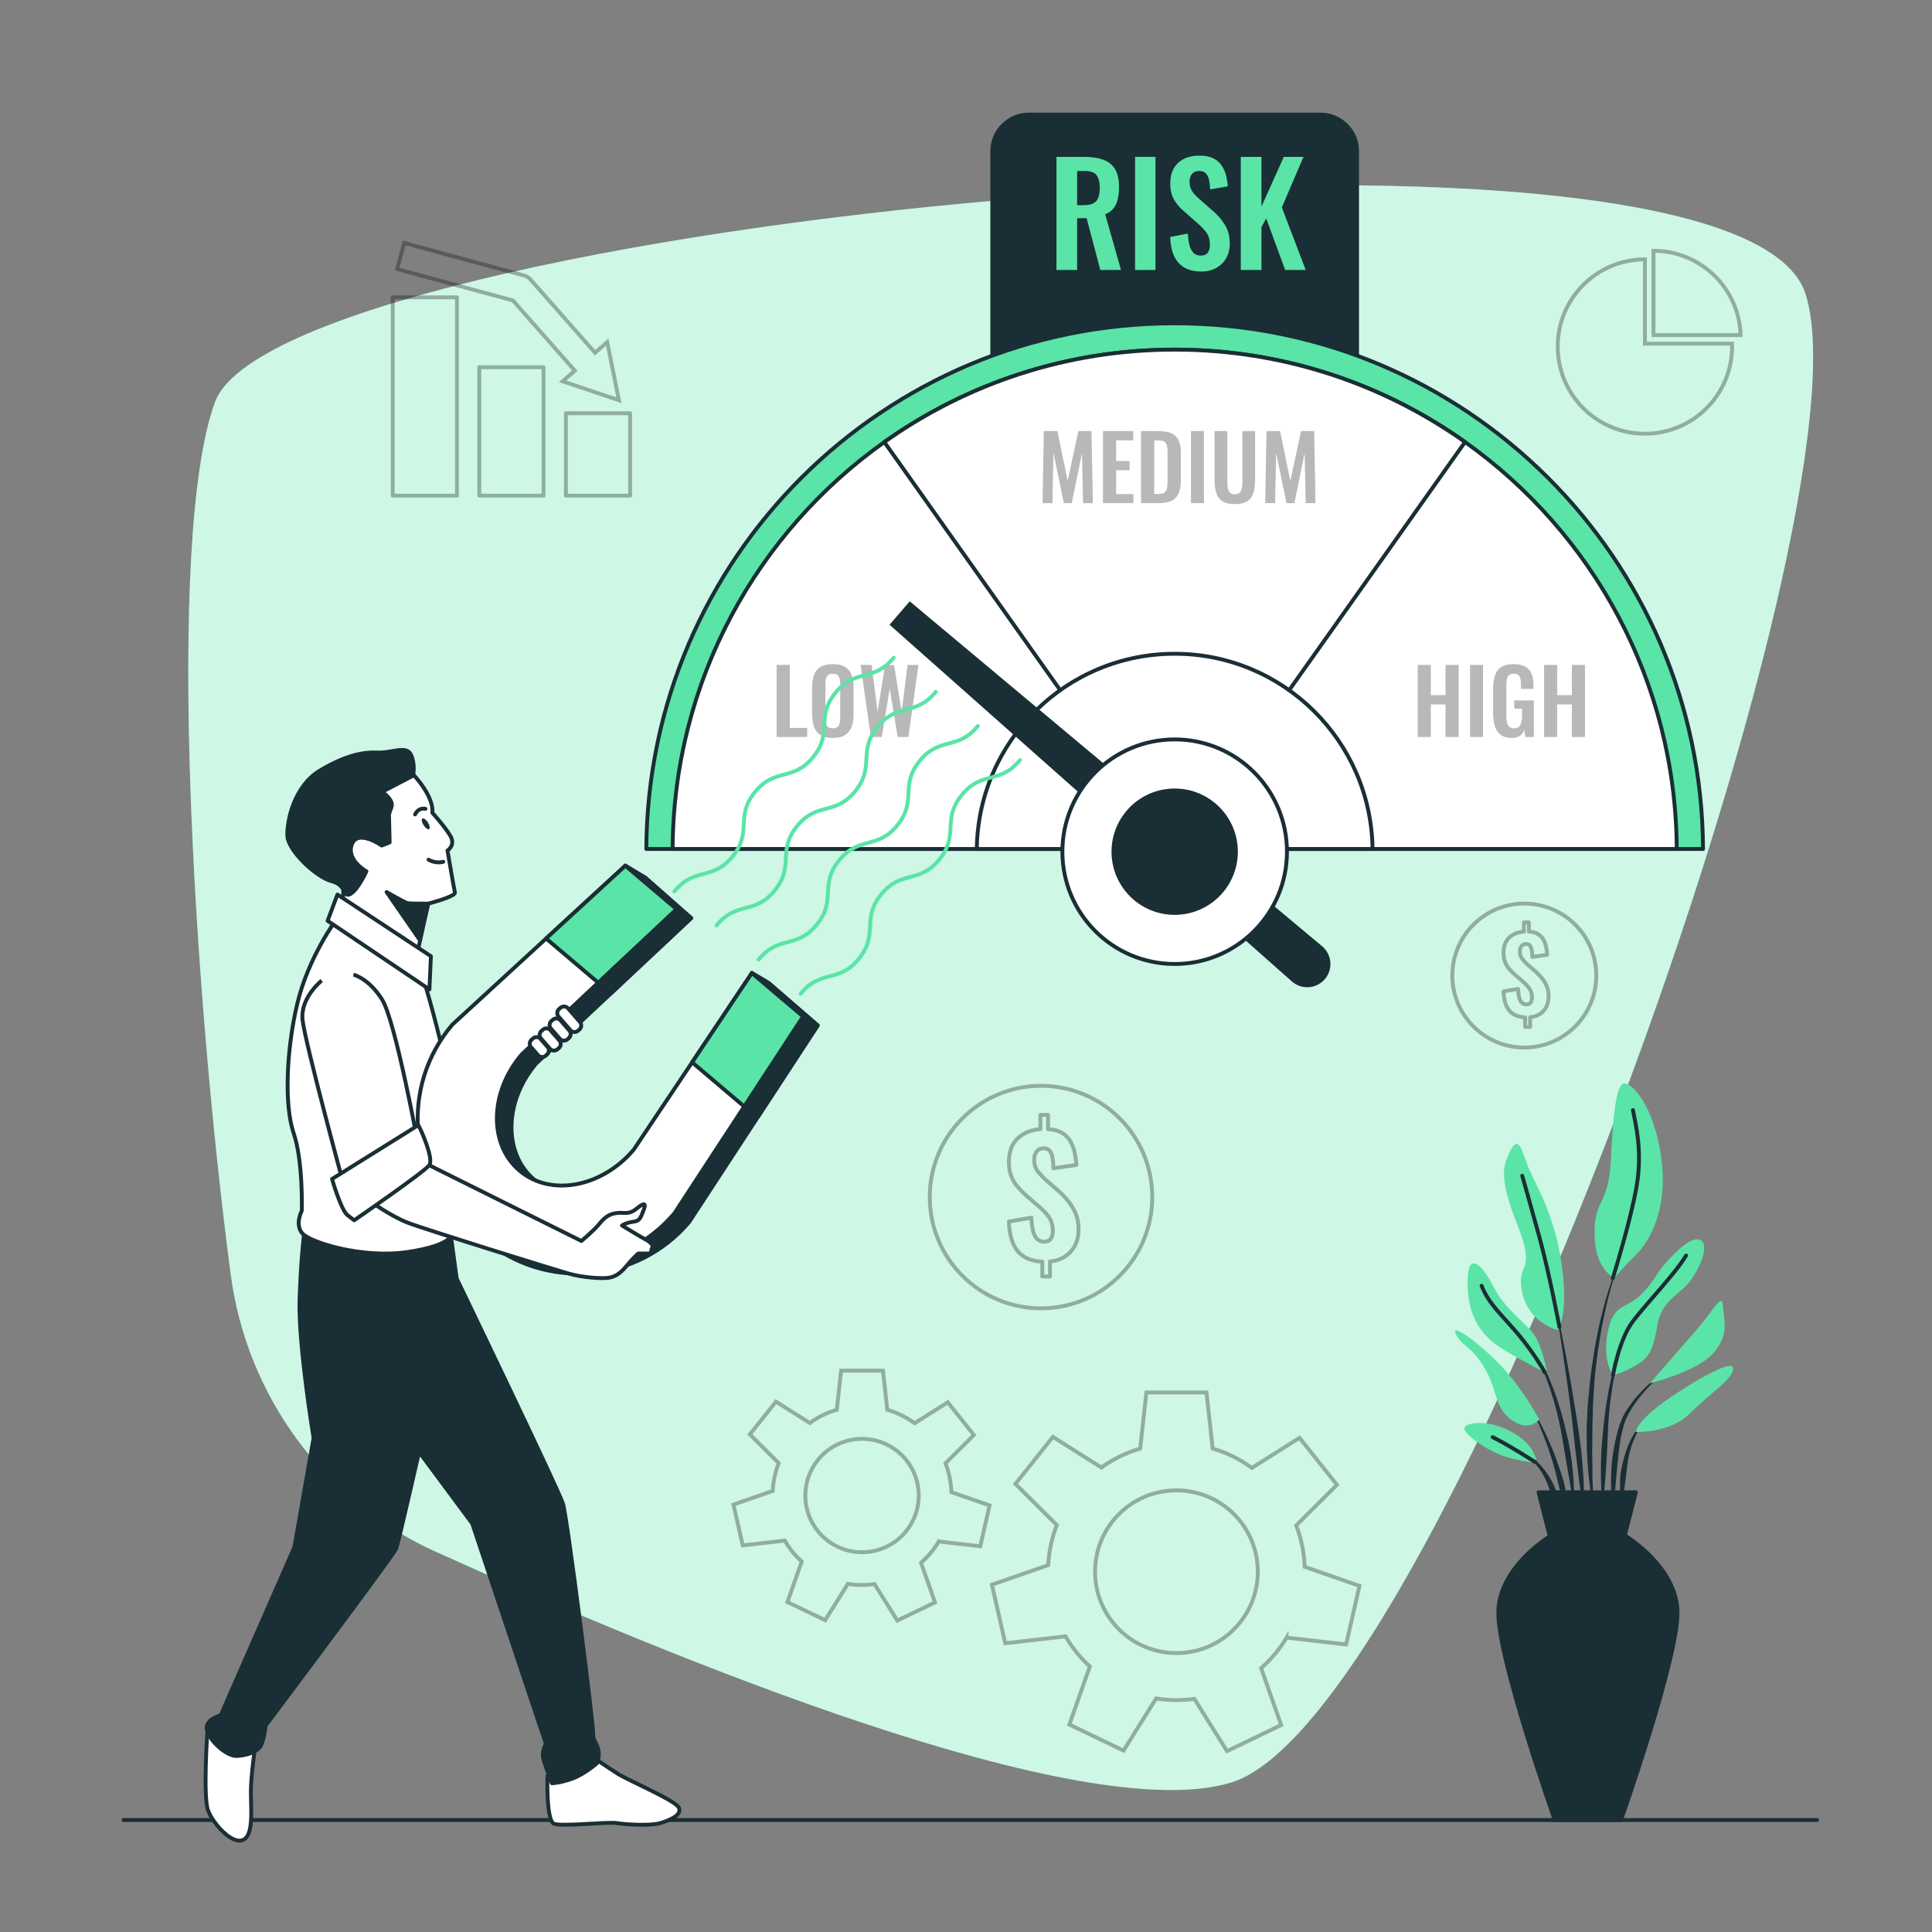 <?xml version="1.0" encoding="UTF-8" standalone="no"?>
<!-- Created with Inkscape (http://www.inkscape.org/) -->

<svg
   version="1.1"
   id="svg2"
   width="666.667"
   height="666.667"
   viewBox="0 0 666.667 666.667"
   sodipodi:docname="5847908.ai"
   xmlns:inkscape="http://www.inkscape.org/namespaces/inkscape"
   xmlns:sodipodi="http://sodipodi.sourceforge.net/DTD/sodipodi-0.dtd"
   xmlns="http://www.w3.org/2000/svg"
   xmlns:svg="http://www.w3.org/2000/svg">
  <rect x="0" y="0" width="666.667" height="666.667" fill="#808080" stroke="none"/>
  <defs
     id="defs6">
    <clipPath
       clipPathUnits="userSpaceOnUse"
       id="clipPath16">
      <path
         d="M 0,500 H 500 V 0 H 0 Z"
         id="path14" />
    </clipPath>
    <clipPath
       clipPathUnits="userSpaceOnUse"
       id="clipPath28">
      <path
         d="M 48.746,452.173 H 469.343 V 36.75 H 48.746 Z"
         id="path26" />
    </clipPath>
    <clipPath
       clipPathUnits="userSpaceOnUse"
       id="clipPath44">
      <path
         d="M 0,500 H 500 V 0 H 0 Z"
         id="path42" />
    </clipPath>
    <clipPath
       clipPathUnits="userSpaceOnUse"
       id="clipPath152">
      <path
         d="M 0,500 H 500 V 0 H 0 Z"
         id="path150" />
    </clipPath>
    <clipPath
       clipPathUnits="userSpaceOnUse"
       id="clipPath160">
      <path
         d="M 189.278,145.81 H 352.511 V 46.179 H 189.278 Z"
         id="path158" />
    </clipPath>
    <clipPath
       clipPathUnits="userSpaceOnUse"
       id="clipPath180">
      <path
         d="M 0,500 H 500 V 0 H 0 Z"
         id="path178" />
    </clipPath>
    <clipPath
       clipPathUnits="userSpaceOnUse"
       id="clipPath188">
      <path
         d="m 240.182,219.545 h 58.6 v -58.6 h -58.6 z"
         id="path186" />
    </clipPath>
    <clipPath
       clipPathUnits="userSpaceOnUse"
       id="clipPath208">
      <path
         d="m 375.457,266.722 h 38.265 v -38.265 h -38.265 z"
         id="path206" />
    </clipPath>
    <clipPath
       clipPathUnits="userSpaceOnUse"
       id="clipPath228">
      <path
         d="M 0,500 H 500 V 0 H 0 Z"
         id="path226" />
    </clipPath>
    <clipPath
       clipPathUnits="userSpaceOnUse"
       id="clipPath236">
      <path
         d="m 402.741,435.707 h 48.358 V 387.35 h -48.358 z"
         id="path234" />
    </clipPath>
    <clipPath
       clipPathUnits="userSpaceOnUse"
       id="clipPath256">
      <path
         d="M 0,500 H 500 V 0 H 0 Z"
         id="path254" />
    </clipPath>
    <clipPath
       clipPathUnits="userSpaceOnUse"
       id="clipPath264">
      <path
         d="m 101.162,437.836 h 62.454 v -66.52 h -62.454 z"
         id="path262" />
    </clipPath>
    <clipPath
       clipPathUnits="userSpaceOnUse"
       id="clipPath286">
      <path
         d="M 0,500 H 500 V 0 H 0 Z"
         id="path284" />
    </clipPath>
    <clipPath
       clipPathUnits="userSpaceOnUse"
       id="clipPath350">
      <path
         d="M 0,500 H 500 V 0 H 0 Z"
         id="path348" />
    </clipPath>
    <clipPath
       clipPathUnits="userSpaceOnUse"
       id="clipPath358">
      <path
         d="m 201.039,328.206 h 36.709 v -19.114 h -36.709 z"
         id="path356" />
    </clipPath>
    <clipPath
       clipPathUnits="userSpaceOnUse"
       id="clipPath382">
      <path
         d="m 367.006,328.206 h 43.296 v -19.114 h -43.296 z"
         id="path380" />
    </clipPath>
    <clipPath
       clipPathUnits="userSpaceOnUse"
       id="clipPath422">
      <path
         d="m 269.884,388.536 h 70.654 v -18.908 h -70.654 z"
         id="path420" />
    </clipPath>
    <clipPath
       clipPathUnits="userSpaceOnUse"
       id="clipPath456">
      <path
         d="M 0,500 H 500 V 0 H 0 Z"
         id="path454" />
    </clipPath>
    <clipPath
       clipPathUnits="userSpaceOnUse"
       id="clipPath484">
      <path
         d="M 0,500 H 500 V 0 H 0 Z"
         id="path482" />
    </clipPath>
  </defs>
  <sodipodi:namedview
     id="namedview4"
     pagecolor="#ffffff"
     bordercolor="#000000"
     borderopacity="0.25"
     inkscape:showpageshadow="2"
     inkscape:pageopacity="0.0"
     inkscape:pagecheckerboard="0"
     inkscape:deskcolor="#d1d1d1" />
  <g
     id="g8"
     inkscape:groupmode="layer"
     inkscape:label="5847908"
     transform="matrix(1.333,0,0,-1.333,0,666.667)">
    <g
       id="g10">
      <g
         id="g12"
         clip-path="url(#clipPath16)">
        <g
           id="g18"
           transform="translate(59.718,170.301)">
          <path
             d="m 0,0 c 4.159,-31.604 24.206,-58.786 52.91,-71.781 60.918,-27.579 167.919,-71.636 206.163,-59.79 54.701,16.941 166.864,329.237 148.555,385.388 C 389.318,309.969 12.764,272.001 -4.08,225.686 -16.941,190.322 -9.589,72.862 0,0"
             style="fill:#5ae4a7;fill-opacity:1;fill-rule:nonzero;stroke:none"
             id="path20" />
        </g>
        <g
           id="g22">
          <g
             id="g24" />
          <g
             id="g36">
            <g
               clip-path="url(#clipPath28)"
               opacity="0.7"
               id="g34">
              <g
                 transform="translate(59.718,170.301)"
                 id="g32">
                <path
                   d="m 0,0 c 4.159,-31.604 24.206,-58.786 52.91,-71.781 60.918,-27.579 167.919,-71.636 206.163,-59.79 54.701,16.941 166.864,329.237 148.555,385.388 C 389.318,309.969 12.764,272.001 -4.08,225.686 -16.941,190.322 -9.589,72.862 0,0"
                   style="fill:#ffffff;fill-opacity:1;fill-rule:nonzero;stroke:none"
                   id="path30" />
              </g>
            </g>
          </g>
        </g>
      </g>
    </g>
    <g
       id="g38">
      <g
         id="g40"
         clip-path="url(#clipPath44)">
        <g
           id="g46"
           transform="translate(419.336,173.752)">
          <path
             d="M 0,0 0.001,0.004 C 0.015,0.039 -0.001,0.079 -0.037,0.095 -0.072,0.11 -0.114,0.094 -0.13,0.058 c -2.145,-4.955 -3.653,-10.156 -4.913,-15.403 -1.215,-5.26 -2.096,-10.597 -2.711,-15.967 l -0.384,-4.036 c -0.059,-0.673 -0.133,-1.345 -0.181,-2.019 l -0.11,-2.025 c -0.058,-1.35 -0.141,-2.701 -0.179,-4.052 l 0.037,-4.057 0.045,-2.026 c 0.029,-0.676 0.078,-1.35 0.124,-2.025 0.102,-1.347 0.184,-2.696 0.307,-4.041 0.259,-2.688 0.663,-5.363 1.079,-8.026 0.005,-0.034 0.036,-0.06 0.071,-0.06 0.039,0 0.071,0.033 0.07,0.072 v 0.003 c -0.007,1.352 -0.063,2.697 -0.094,4.042 -0.039,1.344 -0.156,2.682 -0.137,4.027 0.006,1.345 -0.029,2.685 -0.044,4.026 l -0.037,2.01 0.036,2.011 0.017,4.018 0.11,4.017 0.042,2.011 c 0.025,0.669 0.075,1.338 0.112,2.005 l 0.247,4.015 c 0.47,5.342 1.204,10.665 2.273,15.926 C -3.282,-10.24 -1.961,-5.005 0,0"
             style="fill:#1a2e35;fill-opacity:1;fill-rule:nonzero;stroke:none"
             id="path48" />
        </g>
        <g
           id="g50"
           transform="translate(419.911,152.736)">
          <path
             d="m 0,0 c 0.011,0.035 -0.008,0.076 -0.044,0.088 -0.037,0.014 -0.077,-0.006 -0.091,-0.044 -1.156,-3.339 -2.079,-6.755 -2.86,-10.206 -0.746,-3.458 -1.332,-6.961 -1.69,-10.49 -0.356,-3.518 -0.75,-7.038 -0.797,-10.575 -0.055,-3.535 0.002,-7.073 0.375,-10.604 0.003,-0.033 0.03,-0.061 0.064,-0.064 0.039,-0.004 0.074,0.025 0.078,0.064 0.408,3.52 0.657,7.033 0.902,10.544 0.249,3.509 0.282,7.028 0.511,10.539 0.212,3.5 0.652,6.986 1.253,10.449 C -1.708,-6.835 -0.972,-3.385 0,0"
             style="fill:#1a2e35;fill-opacity:1;fill-rule:nonzero;stroke:none"
             id="path52" />
        </g>
        <g
           id="g54"
           transform="translate(431.562,145.344)">
          <path
             d="m 0,0 c -0.021,0.032 -0.065,0.042 -0.099,0.021 -2.916,-1.846 -5.516,-4.171 -7.79,-6.792 -1.117,-1.329 -2.155,-2.721 -3.046,-4.235 l -0.626,-1.182 -0.49,-1.226 c -0.176,-0.407 -0.3,-0.826 -0.427,-1.245 -0.126,-0.418 -0.266,-0.835 -0.379,-1.257 -0.875,-3.377 -1.456,-6.817 -1.613,-10.276 -0.14,-3.457 -0.075,-6.919 0.387,-10.351 0.005,-0.032 0.032,-0.06 0.066,-0.061 0.039,-0.003 0.074,0.026 0.077,0.065 l 0.887,10.246 c 0.354,3.388 0.571,6.795 1.298,10.104 0.092,0.412 0.211,0.814 0.316,1.223 0.105,0.407 0.208,0.818 0.359,1.206 l 0.416,1.185 0.535,1.118 c 0.789,1.48 1.754,2.896 2.791,4.238 2.081,2.686 4.528,5.133 7.316,7.12 l 0.002,0.003 C 0.012,-0.074 0.02,-0.032 0,0"
             style="fill:#1a2e35;fill-opacity:1;fill-rule:nonzero;stroke:none"
             id="path56" />
        </g>
        <g
           id="g58"
           transform="translate(425.924,132.18)">
          <path
             d="m 0,0 c -1.588,-1.025 -2.65,-2.638 -3.543,-4.259 -0.851,-1.657 -1.521,-3.415 -1.985,-5.217 -0.139,-0.447 -0.249,-0.899 -0.346,-1.353 l -0.321,-1.362 c -0.164,-0.915 -0.292,-1.84 -0.345,-2.767 -0.012,-0.931 -0.038,-1.858 0.024,-2.785 0.078,-0.927 0.183,-1.851 0.366,-2.767 0.005,-0.026 0.028,-0.052 0.056,-0.057 0.039,-0.008 0.077,0.018 0.085,0.057 0.225,0.914 0.371,1.82 0.491,2.724 0.144,0.901 0.285,1.798 0.392,2.695 0.132,0.893 0.25,1.784 0.319,2.685 0.125,0.887 0.191,1.796 0.385,2.673 0.313,1.776 0.826,3.51 1.52,5.169 0.691,1.644 1.59,3.283 2.974,4.442 l 0.011,0.009 c 0.026,0.022 0.033,0.061 0.014,0.092 C 0.076,0.012 0.032,0.021 0,0"
             style="fill:#1a2e35;fill-opacity:1;fill-rule:nonzero;stroke:none"
             id="path60" />
        </g>
        <g
           id="g62"
           transform="translate(409.584,121.916)">
          <path
             d="m 0,0 c -0.383,4.549 -1.134,9.052 -1.843,13.553 -0.711,4.502 -1.495,8.989 -2.318,13.468 -0.853,4.475 -1.744,8.941 -2.709,13.391 -0.009,0.036 -0.045,0.062 -0.082,0.055 -0.039,-0.007 -0.065,-0.044 -0.058,-0.083 0.779,-4.484 1.484,-8.981 2.149,-13.481 0.682,-4.497 1.325,-9 1.894,-13.51 0.556,-4.513 0.988,-9.037 1.555,-13.541 l 1.664,-13.541 c 0.004,-0.034 0.031,-0.061 0.067,-0.063 0.039,-0.002 0.073,0.028 0.075,0.068 0.051,1.141 0.052,2.282 0.081,3.425 0.01,1.144 -0.046,2.282 -0.067,3.425 C 0.366,-4.549 0.171,-2.275 0,0"
             style="fill:#1a2e35;fill-opacity:1;fill-rule:nonzero;stroke:none"
             id="path64" />
        </g>
        <g
           id="g66"
           transform="translate(406.856,121.981)">
          <path
             d="m 0,0 c -0.243,1.802 -0.574,3.593 -0.918,5.378 l -0.639,2.656 c -0.209,0.885 -0.407,1.773 -0.667,2.647 -0.907,3.523 -2.067,6.987 -3.476,10.343 l -0.545,1.251 -0.607,1.225 c -0.385,0.825 -0.851,1.61 -1.294,2.405 -0.951,1.549 -1.937,3.097 -3.283,4.353 -0.027,0.025 -0.07,0.025 -0.096,-10e-4 -0.029,-0.028 -0.03,-0.072 -0.002,-0.1 l 0.006,-0.008 c 1.244,-1.288 2.15,-2.879 3.003,-4.451 0.396,-0.809 0.814,-1.604 1.153,-2.439 l 0.534,-1.238 0.473,-1.263 c 1.26,-3.368 2.271,-6.829 3.031,-10.348 0.415,-1.749 0.689,-3.533 1.028,-5.298 l 0.426,-2.666 c 0.154,-0.885 0.344,-1.766 0.469,-2.658 0.284,-1.778 0.611,-3.552 0.921,-5.331 0.276,-1.785 0.601,-3.565 0.978,-5.349 0.007,-0.032 0.035,-0.058 0.069,-0.058 0.04,0 0.072,0.031 0.073,0.071 0.008,1.816 -0.035,3.636 -0.128,5.451 C 0.403,-3.614 0.188,-1.809 0,0"
             style="fill:#1a2e35;fill-opacity:1;fill-rule:nonzero;stroke:none"
             id="path68" />
        </g>
        <g
           id="g70"
           transform="translate(403.093,121.75)">
          <path
             d="m 0,0 c -0.844,2.386 -1.818,4.723 -2.881,7.013 -1.091,2.278 -2.267,4.512 -3.623,6.641 -0.02,0.031 -0.063,0.042 -0.096,0.024 -0.034,-0.021 -0.045,-0.064 -0.025,-0.098 1.184,-2.211 2.186,-4.517 3.093,-6.849 0.923,-2.326 1.755,-4.687 2.452,-7.085 0.711,-2.396 1.221,-4.837 1.858,-7.244 0.67,-2.404 1.212,-4.834 1.951,-7.269 0.009,-0.029 0.037,-0.053 0.069,-0.053 0.04,-10e-4 0.072,0.031 0.073,0.07 0.035,2.541 -0.214,5.08 -0.708,7.568 C 1.717,-4.78 0.838,-2.385 0,0"
             style="fill:#1a2e35;fill-opacity:1;fill-rule:nonzero;stroke:none"
             id="path72" />
        </g>
        <g
           id="g74"
           transform="translate(402.937,113.801)">
          <path
             d="m 0,0 c -0.432,1.494 -1.167,2.886 -2.003,4.198 -0.82,1.319 -1.772,2.566 -2.914,3.621 -0.588,0.51 -1.189,1 -1.854,1.399 -0.655,0.409 -1.349,0.755 -2.102,0.95 -0.033,0.009 -0.068,-0.008 -0.083,-0.039 -0.016,-0.036 0,-0.078 0.036,-0.094 l 0.009,-0.004 c 1.362,-0.605 2.515,-1.61 3.487,-2.709 0.987,-1.101 1.775,-2.364 2.431,-3.679 0.689,-1.307 1.047,-2.751 1.646,-4.097 0.266,-0.69 0.529,-1.385 0.835,-2.073 0.26,-0.703 0.548,-1.405 0.914,-2.102 L 0.404,-4.633 C 0.416,-4.655 0.439,-4.671 0.466,-4.672 0.506,-4.674 0.54,-4.643 0.542,-4.603 0.574,-3.824 0.528,-3.05 0.455,-2.277 0.344,-1.514 0.183,-0.755 0,0"
             style="fill:#1a2e35;fill-opacity:1;fill-rule:nonzero;stroke:none"
             id="path76" />
        </g>
        <g
           id="g78"
           transform="translate(403.218,155.816)">
          <path
             d="m 0,0 c 0,0 -7.453,1.72 -9.174,9.746 -1.72,8.027 3.822,4.587 -1.146,17.2 -4.969,12.614 -3.823,15.481 -2.103,19.112 1.721,3.63 2.676,2.484 4.205,-2.294 C -6.689,38.986 -1.146,31.533 0.955,17.582 3.058,3.631 0,0 0,0"
             style="fill:#5ae4a7;fill-opacity:1;fill-rule:nonzero;stroke:none"
             id="path80" />
        </g>
        <g
           id="g82"
           transform="translate(417.933,169.385)">
          <path
             d="m 0,0 c 0,0 -4.969,1.721 -5.159,11.085 -0.192,9.364 3.631,7.453 4.204,19.11 0.573,11.659 1.338,19.876 3.439,20.068 2.103,0.19 7.645,-5.734 9.556,-18.73 C 13.951,18.538 9.556,9.938 5.733,6.116 1.911,2.294 0,0 0,0"
             style="fill:#5ae4a7;fill-opacity:1;fill-rule:nonzero;stroke:none"
             id="path84" />
        </g>
        <g
           id="g86"
           transform="translate(400.542,144.541)">
          <path
             d="m 0,0 c 0,0 -1.146,6.88 -3.44,10.128 -2.293,3.25 -7.262,6.116 -10.511,12.423 -3.249,6.306 -6.88,9.364 -6.689,0.382 0.191,-8.982 4.204,-13.569 9.173,-16.626 C -6.498,3.248 0,0 0,0"
             style="fill:#5ae4a7;fill-opacity:1;fill-rule:nonzero;stroke:none"
             id="path88" />
        </g>
        <g
           id="g90"
           transform="translate(398.44,132.691)">
          <path
             d="m 0,0 c 0,0 -4.587,8.791 -11.275,15.289 -6.689,6.498 -12.04,9.747 -10.129,6.498 1.911,-3.249 4.205,-3.058 7.453,-8.791 3.249,-5.733 2.294,-9.938 6.88,-13.186 C -2.484,-3.439 0,0 0,0"
             style="fill:#5ae4a7;fill-opacity:1;fill-rule:nonzero;stroke:none"
             id="path92" />
        </g>
        <g
           id="g94"
           transform="translate(397.866,121.416)">
          <path
             d="m 0,0 c -0.191,0.573 -0.382,4.778 -6.88,8.218 -6.498,3.44 -12.613,2.102 -11.849,0.383 0.765,-1.721 4.778,-4.587 8.791,-6.307 C -5.925,0.573 0,0 0,0"
             style="fill:#5ae4a7;fill-opacity:1;fill-rule:nonzero;stroke:none"
             id="path96" />
        </g>
        <g
           id="g98"
           transform="translate(417.551,144.158)">
          <path
             d="m 0,0 c 0,0 -2.866,3.631 -1.338,11.275 1.529,7.645 4.969,5.734 8.791,9.747 3.822,4.014 3.058,4.587 6.88,8.791 3.822,4.205 7.263,6.499 8.791,4.778 1.529,-1.72 -0.764,-7.07 -3.058,-10.129 C 17.773,21.404 14.143,19.876 12.422,16.054 10.702,12.231 11.467,6.115 7.071,3.249 2.676,0.383 0,0 0,0"
             style="fill:#5ae4a7;fill-opacity:1;fill-rule:nonzero;stroke:none"
             id="path100" />
        </g>
        <g
           id="g102"
           transform="translate(427.106,142.056)">
          <path
             d="m 0,0 c 0,0 6.88,7.836 11.849,13.569 4.968,5.734 6.88,10.129 7.071,6.307 0.191,-3.822 1.72,-6.88 -2.294,-11.849 C 12.613,3.059 0,0 0,0"
             style="fill:#5ae4a7;fill-opacity:1;fill-rule:nonzero;stroke:none"
             id="path104" />
        </g>
        <g
           id="g106"
           transform="translate(423.476,129.442)">
          <path
             d="m 0,0 c 0,0 -0.191,3.059 10.702,10.13 10.893,7.07 15.48,8.408 14.333,5.542 C 23.889,12.805 19.11,9.938 13.951,4.778 8.791,-0.382 0,0 0,0"
             style="fill:#5ae4a7;fill-opacity:1;fill-rule:nonzero;stroke:none"
             id="path108" />
        </g>
        <g
           id="g110"
           transform="translate(403.672,156.631)">
          <path
             d="m 0,0 c 0,0 -2.557,13.71 -5.232,23.456 -2.675,9.747 -4.396,15.672 -4.396,15.672"
             style="fill:none;stroke:#1a2e35;stroke-width:1;stroke-linecap:round;stroke-linejoin:round;stroke-miterlimit:10;stroke-dasharray:none;stroke-opacity:1"
             id="path112" />
        </g>
        <g
           id="g114"
           transform="translate(417.493,169.241)">
          <path
             d="M 0,0 C 0,0 4.645,14.859 6.173,23.842 7.702,32.824 5.982,39.513 5.218,43.526"
             style="fill:none;stroke:#1a2e35;stroke-width:1;stroke-linecap:round;stroke-linejoin:round;stroke-miterlimit:10;stroke-dasharray:none;stroke-opacity:1"
             id="path116" />
        </g>
        <g
           id="g118"
           transform="translate(399.94,144.827)">
          <path
             d="m 0,0 c 0,0 -2.838,5.064 -7.042,10.033 -4.204,4.97 -7.453,7.645 -9.364,12.423"
             style="fill:none;stroke:#1a2e35;stroke-width:1;stroke-linecap:round;stroke-linejoin:round;stroke-miterlimit:10;stroke-dasharray:none;stroke-opacity:1"
             id="path120" />
        </g>
        <g
           id="g122"
           transform="translate(417.551,144.158)">
          <path
             d="M 0,0 C 0,0 1.529,9.174 5.16,13.951 8.791,18.729 16.054,26.183 18.92,30.96"
             style="fill:none;stroke:#1a2e35;stroke-width:1;stroke-linecap:round;stroke-linejoin:round;stroke-miterlimit:10;stroke-dasharray:none;stroke-opacity:1"
             id="path124" />
        </g>
        <g
           id="g126"
           transform="translate(397.417,121.625)">
          <path
             d="M 0,0 C 0,0 -6.431,4.187 -11.018,6.479"
             style="fill:none;stroke:#1a2e35;stroke-width:1;stroke-linecap:round;stroke-linejoin:round;stroke-miterlimit:10;stroke-dasharray:none;stroke-opacity:1"
             id="path128" />
        </g>
        <g
           id="g130"
           transform="translate(434.239,83.103)">
          <path
             d="m 0,0 c -0.43,11.598 -13.315,19.329 -13.315,19.329 h -8.152 -3.445 -8.151 c 0,0 -12.886,-7.731 -13.316,-19.329 -0.43,-11.597 14.604,-54.118 14.604,-54.118 h 6.863 3.445 6.863 c 0,0 15.034,42.521 14.604,54.118"
             style="fill:#1a2e35;fill-opacity:1;fill-rule:nonzero;stroke:none"
             id="path132" />
        </g>
        <g
           id="g134"
           transform="translate(434.239,83.103)">
          <path
             d="m 0,0 c -0.43,11.598 -13.315,19.329 -13.315,19.329 h -8.152 -3.445 -8.151 c 0,0 -12.886,-7.731 -13.316,-19.329 -0.43,-11.597 14.604,-54.118 14.604,-54.118 h 6.863 3.445 6.863 c 0,0 15.034,42.521 14.604,54.118 z"
             style="fill:none;stroke:#1a2e35;stroke-width:1;stroke-linecap:round;stroke-linejoin:round;stroke-miterlimit:10;stroke-dasharray:none;stroke-opacity:1"
             id="path136" />
        </g>
        <g
           id="g138"
           transform="translate(423.467,113.835)">
          <path
             d="m 0,0 h -25.199 l 2.908,-11.402 h 19.384 z"
             style="fill:#1a2e35;fill-opacity:1;fill-rule:nonzero;stroke:none"
             id="path140" />
        </g>
        <g
           id="g142"
           transform="translate(423.467,113.835)">
          <path
             d="m 0,0 h -25.199 l 2.908,-11.402 h 19.384 z"
             style="fill:none;stroke:#1a2e35;stroke-width:1;stroke-linecap:round;stroke-linejoin:round;stroke-miterlimit:10;stroke-dasharray:none;stroke-opacity:1"
             id="path144" />
        </g>
      </g>
    </g>
    <g
       id="g146">
      <g
         id="g148"
         clip-path="url(#clipPath152)">
        <g
           id="g154">
          <g
             id="g156" />
          <g
             id="g172">
            <g
               clip-path="url(#clipPath160)"
               opacity="0.3"
               id="g170">
              <g
                 transform="translate(283.472,93.265)"
                 id="g164">
                <path
                   d="m 0,0 c 0,11.633 9.431,21.063 21.063,21.063 11.634,0 21.064,-9.43 21.064,-21.063 0,-11.633 -9.43,-21.063 -21.064,-21.063 C 9.431,-21.063 0,-11.633 0,0 Z m 49.586,-17.06 15.406,-1.765 3.46,15.161 -14.186,4.933 c -0.142,3.763 -0.91,7.365 -2.202,10.708 L 62.621,22.493 52.926,34.651 40.604,26.876 c -3.038,2.212 -6.463,3.92 -10.157,5.006 L 28.839,46.401 H 13.288 L 11.681,31.882 C 8.038,30.811 4.657,29.134 1.65,26.967 L -10.916,34.896 -20.611,22.738 -9.9,12.068 C -11.163,8.83 -11.941,5.351 -12.127,1.712 l -14.581,-5.07 3.461,-15.162 15.6,1.789 c 1.699,-2.91 3.822,-5.54 6.293,-7.8 l -5.291,-15.027 14.011,-6.747 8.44,13.49 c 1.713,-0.273 3.468,-0.419 5.257,-0.419 1.574,0 3.12,0.117 4.634,0.329 l 8.468,-13.535 14.012,6.747 -5.187,14.729 c 2.585,2.273 4.817,4.937 6.596,7.904 z"
                   style="fill:none;stroke:#000000;stroke-width:1;stroke-linecap:butt;stroke-linejoin:miter;stroke-miterlimit:10;stroke-dasharray:none;stroke-opacity:1"
                   id="path162" />
              </g>
              <g
                 transform="translate(208.474,112.98)"
                 id="g168">
                <path
                   d="m 0,0 c 0,8.105 6.571,14.676 14.676,14.676 8.105,0 14.676,-6.571 14.676,-14.676 0,-8.105 -6.571,-14.676 -14.676,-14.676 C 6.571,-14.676 0,-8.105 0,0 Z m 34.549,-11.886 10.734,-1.23 2.411,10.562 -9.885,3.438 C 37.71,3.507 37.176,6.016 36.275,8.345 l 7.356,7.327 -6.756,8.472 -8.584,-5.418 c -2.117,1.542 -4.503,2.731 -7.077,3.487 L 20.094,32.33 H 9.259 L 8.139,22.213 C 5.6,21.468 3.245,20.299 1.15,18.789 l -8.756,5.525 -6.755,-8.471 7.463,-7.435 C -7.778,6.152 -8.321,3.728 -8.449,1.192 l -10.16,-3.532 2.411,-10.563 10.87,1.246 c 1.183,-2.028 2.662,-3.861 4.384,-5.435 l -3.686,-10.47 9.762,-4.701 5.88,9.399 c 1.194,-0.19 2.417,-0.291 3.664,-0.291 1.096,0 2.173,0.081 3.228,0.228 l 5.901,-9.43 9.762,4.701 -3.614,10.262 c 1.801,1.584 3.356,3.44 4.596,5.508 z"
                   style="fill:none;stroke:#000000;stroke-width:1;stroke-linecap:butt;stroke-linejoin:miter;stroke-miterlimit:10;stroke-dasharray:none;stroke-opacity:1"
                   id="path166" />
              </g>
            </g>
          </g>
        </g>
      </g>
    </g>
    <g
       id="g174">
      <g
         id="g176"
         clip-path="url(#clipPath180)">
        <g
           id="g182">
          <g
             id="g184" />
          <g
             id="g200">
            <g
               clip-path="url(#clipPath188)"
               opacity="0.3"
               id="g198">
              <g
                 transform="translate(298.282,190.245)"
                 id="g192">
                <path
                   d="m 0,0 c 0,15.906 -12.895,28.8 -28.8,28.8 -15.906,0 -28.8,-12.894 -28.8,-28.8 0,-15.906 12.894,-28.801 28.8,-28.801 C -12.895,-28.801 0,-15.906 0,0 Z"
                   style="fill:none;stroke:#000000;stroke-width:1;stroke-linecap:round;stroke-linejoin:round;stroke-miterlimit:10;stroke-dasharray:none;stroke-opacity:1"
                   id="path190" />
              </g>
              <g
                 transform="translate(269.815,169.684)"
                 id="g196">
                <path
                   d="m 0,0 v 3.848 c -2.842,0.111 -4.966,1.021 -6.372,2.731 -1.407,1.71 -2.166,4.262 -2.276,7.656 l 5.834,0.993 c 0.055,-1.379 0.2,-2.532 0.434,-3.456 0.234,-0.923 0.587,-1.613 1.056,-2.068 0.468,-0.456 1.076,-0.683 1.82,-0.683 0.855,0 1.441,0.275 1.76,0.828 0.315,0.55 0.474,1.185 0.474,1.903 0,1.407 -0.324,2.586 -0.971,3.538 C 1.11,16.242 0.22,17.2 -0.91,18.166 l -3.518,3.021 c -0.801,0.745 -1.517,1.502 -2.151,2.276 -0.636,0.771 -1.139,1.655 -1.511,2.648 -0.372,0.993 -0.558,2.165 -0.558,3.518 0,2.592 0.737,4.613 2.213,6.061 1.475,1.449 3.456,2.27 5.938,2.462 v 3.683 H 1.489 V 38.152 C 2.979,38.07 4.2,37.731 5.152,37.139 6.104,36.545 6.827,35.801 7.324,34.904 7.82,34.008 8.179,33.027 8.4,31.966 8.62,30.904 8.758,29.877 8.814,28.883 L 2.896,28.015 c -0.028,1.02 -0.11,1.923 -0.248,2.71 -0.138,0.787 -0.386,1.399 -0.745,1.841 -0.358,0.442 -0.91,0.649 -1.655,0.621 -0.772,-0.028 -1.359,-0.331 -1.759,-0.911 -0.399,-0.579 -0.599,-1.227 -0.599,-1.945 0,-1.269 0.302,-2.289 0.91,-3.061 0.606,-0.773 1.297,-1.518 2.068,-2.235 L 4.304,22.056 C 5.214,21.229 6.056,20.332 6.827,19.366 7.6,18.4 8.221,17.331 8.689,16.158 9.159,14.985 9.394,13.642 9.394,12.124 9.394,10.662 9.097,9.331 8.503,8.132 7.909,6.931 7.055,5.959 5.938,5.214 4.82,4.469 3.503,4.027 1.986,3.89 V 0 Z"
                   style="fill:none;stroke:#000000;stroke-width:1;stroke-linecap:round;stroke-linejoin:round;stroke-miterlimit:10;stroke-dasharray:none;stroke-opacity:1"
                   id="path194" />
              </g>
            </g>
          </g>
        </g>
        <g
           id="g202">
          <g
             id="g204" />
          <g
             id="g220">
            <g
               clip-path="url(#clipPath208)"
               opacity="0.3"
               id="g218">
              <g
                 transform="translate(413.222,247.59)"
                 id="g212">
                <path
                   d="m 0,0 c 0,10.291 -8.342,18.632 -18.633,18.632 -10.29,0 -18.632,-8.341 -18.632,-18.632 0,-10.291 8.342,-18.633 18.632,-18.633 C -8.342,-18.633 0,-10.291 0,0 Z"
                   style="fill:none;stroke:#000000;stroke-width:1;stroke-linecap:round;stroke-linejoin:round;stroke-miterlimit:10;stroke-dasharray:none;stroke-opacity:1"
                   id="path210" />
              </g>
              <g
                 transform="translate(394.805,234.288)"
                 id="g216">
                <path
                   d="m 0,0 v 2.489 c -1.838,0.072 -3.213,0.66 -4.122,1.767 -0.911,1.106 -1.401,2.757 -1.473,4.953 L -1.82,9.851 C -1.785,8.959 -1.691,8.213 -1.539,7.615 -1.388,7.018 -1.16,6.571 -0.856,6.277 -0.554,5.982 -0.16,5.835 0.321,5.835 c 0.553,0 0.933,0.179 1.138,0.536 0.205,0.357 0.308,0.767 0.308,1.232 0,0.91 -0.21,1.672 -0.629,2.289 -0.419,0.616 -0.995,1.235 -1.727,1.86 l -2.275,1.954 c -0.518,0.482 -0.982,0.973 -1.393,1.473 -0.411,0.499 -0.736,1.071 -0.976,1.713 -0.242,0.643 -0.362,1.401 -0.362,2.276 0,1.677 0.477,2.985 1.432,3.922 0.954,0.937 2.235,1.468 3.842,1.593 v 2.382 H 0.964 V 24.683 C 1.928,24.629 2.718,24.41 3.333,24.027 3.949,23.643 4.417,23.161 4.738,22.581 5.06,22.001 5.291,21.367 5.435,20.68 5.577,19.993 5.666,19.328 5.702,18.686 L 1.874,18.124 c -0.019,0.66 -0.071,1.245 -0.16,1.753 -0.09,0.509 -0.251,0.905 -0.483,1.192 -0.232,0.285 -0.588,0.419 -1.07,0.401 -0.5,-0.018 -0.88,-0.214 -1.139,-0.589 -0.258,-0.375 -0.387,-0.794 -0.387,-1.258 0,-0.821 0.196,-1.482 0.589,-1.981 0.392,-0.5 0.838,-0.982 1.338,-1.446 L 2.784,14.269 C 3.373,13.733 3.918,13.153 4.417,12.528 4.917,11.903 5.318,11.212 5.622,10.453 5.926,9.694 6.077,8.825 6.077,7.843 6.077,6.897 5.886,6.036 5.501,5.26 5.117,4.483 4.564,3.854 3.842,3.372 3.119,2.891 2.267,2.605 1.285,2.516 V 0 Z"
                   style="fill:none;stroke:#000000;stroke-width:1;stroke-linecap:round;stroke-linejoin:round;stroke-miterlimit:10;stroke-dasharray:none;stroke-opacity:1"
                   id="path214" />
              </g>
            </g>
          </g>
        </g>
      </g>
    </g>
    <g
       id="g222">
      <g
         id="g224"
         clip-path="url(#clipPath228)">
        <g
           id="g230">
          <g
             id="g232" />
          <g
             id="g248">
            <g
               clip-path="url(#clipPath236)"
               opacity="0.3"
               id="g246">
              <g
                 transform="translate(448.363,411.159)"
                 id="g240">
                <path
                   d="m 0,0 h -22.554 v 21.828 c -12.464,0 -22.569,-10.105 -22.569,-22.568 0,-12.464 10.105,-22.569 22.569,-22.569 12.463,0 22.569,10.105 22.569,22.569 C 0.015,-0.496 0.007,-0.245 0,0 Z"
                   style="fill:none;stroke:#000000;stroke-width:1;stroke-linecap:butt;stroke-linejoin:miter;stroke-miterlimit:10;stroke-dasharray:none;stroke-opacity:1"
                   id="path238" />
              </g>
              <g
                 transform="translate(450.583,413.378)"
                 id="g244">
                <path
                   d="M 0,0 H -22.554 V 21.828 C -10.335,21.828 -0.388,12.118 0,0 Z"
                   style="fill:none;stroke:#000000;stroke-width:1;stroke-linecap:butt;stroke-linejoin:miter;stroke-miterlimit:10;stroke-dasharray:none;stroke-opacity:1"
                   id="path242" />
              </g>
            </g>
          </g>
        </g>
      </g>
    </g>
    <g
       id="g250">
      <g
         id="g252"
         clip-path="url(#clipPath256)">
        <g
           id="g258">
          <g
             id="g260" />
          <g
             id="g278">
            <g
               clip-path="url(#clipPath264)"
               opacity="0.3"
               id="g276">
              <path
                 d="m 118.291,371.816 h -16.628 v 51.331 h 16.628 z"
                 style="fill:none;stroke:#000000;stroke-width:1;stroke-linecap:round;stroke-linejoin:round;stroke-miterlimit:10;stroke-dasharray:none;stroke-opacity:1"
                 id="path266" />
              <path
                 d="m 140.703,371.816 h -16.628 v 33.257 h 16.628 z"
                 style="fill:none;stroke:#000000;stroke-width:1;stroke-linecap:round;stroke-linejoin:round;stroke-miterlimit:10;stroke-dasharray:none;stroke-opacity:1"
                 id="path268" />
              <path
                 d="m 163.116,371.816 h -16.628 v 21.328 h 16.628 z"
                 style="fill:none;stroke:#000000;stroke-width:1;stroke-linecap:round;stroke-linejoin:round;stroke-miterlimit:10;stroke-dasharray:none;stroke-opacity:1"
                 id="path270" />
              <g
                 transform="translate(160.216,396.519)"
                 id="g274">
                <path
                   d="M 0,0 -3.035,15.053 -6.169,12.29 -22.881,31.245 c -0.454,0.514 -1.049,0.884 -1.711,1.064 l -30.996,8.395 -1.83,-6.757 29.981,-8.12 L -11.42,7.66 -14.555,4.896 Z"
                   style="fill:none;stroke:#000000;stroke-width:1;stroke-linecap:butt;stroke-linejoin:miter;stroke-miterlimit:10;stroke-dasharray:none;stroke-opacity:1"
                   id="path272" />
              </g>
            </g>
          </g>
        </g>
      </g>
    </g>
    <g
       id="g280">
      <g
         id="g282"
         clip-path="url(#clipPath286)">
        <g
           id="g288"
           transform="translate(341.815,376.975)">
          <path
             d="m 0,0 h -75.469 c -5.512,0 -9.982,4.47 -9.982,9.983 v 74.022 c 0,5.513 4.47,9.982 9.982,9.982 H 0 c 5.513,0 9.982,-4.469 9.982,-9.982 V 9.983 C 9.982,4.47 5.513,0 0,0"
             style="fill:#1a2e35;fill-opacity:1;fill-rule:nonzero;stroke:none"
             id="path290" />
        </g>
        <g
           id="g292"
           transform="translate(440.856,280.351)">
          <path
             d="m 0,0 h -273.55 c 0.38,75.22 61.469,136.08 136.779,136.08 C -61.471,136.08 -0.38,75.22 0,0"
             style="fill:#5ae4a7;fill-opacity:1;fill-rule:nonzero;stroke:none"
             id="path294" />
        </g>
        <g
           id="g296"
           transform="translate(440.856,280.351)">
          <path
             d="m 0,0 h -273.55 c 0.38,75.22 61.469,136.08 136.779,136.08 C -61.471,136.08 -0.38,75.22 0,0 Z"
             style="fill:none;stroke:#1a2e35;stroke-width:1;stroke-linecap:butt;stroke-linejoin:round;stroke-miterlimit:10;stroke-dasharray:none;stroke-opacity:1"
             id="path298" />
        </g>
        <g
           id="g300"
           transform="translate(434.046,280.351)">
          <path
             d="m 0,0 h -259.93 c 0.23,43.49 21.82,81.92 54.81,105.34 21.22,15.07 47.16,23.931 75.16,23.931 28,0 53.94,-8.861 75.16,-23.921 C -21.819,81.92 -0.229,43.49 0,0"
             style="fill:#ffffff;fill-opacity:1;fill-rule:nonzero;stroke:none"
             id="path302" />
        </g>
        <g
           id="g304"
           transform="translate(434.046,280.351)">
          <path
             d="m 0,0 h -259.93 c 0.23,43.49 21.82,81.92 54.81,105.34 21.22,15.07 47.16,23.931 75.16,23.931 28,0 53.94,-8.861 75.16,-23.921 C -21.819,81.92 -0.229,43.49 0,0 Z"
             style="fill:none;stroke:#1a2e35;stroke-width:1;stroke-linecap:butt;stroke-linejoin:round;stroke-miterlimit:10;stroke-dasharray:none;stroke-opacity:1"
             id="path306" />
        </g>
        <g
           id="g308"
           transform="translate(379.246,385.701)">
          <path
             d="m 0,0 -74.66,-105.35 -0.5,-0.7 -0.5,0.7 -74.66,105.34 c 21.22,15.07 47.16,23.93 75.16,23.93 28,0 53.94,-8.86 75.16,-23.92"
             style="fill:#ffffff;fill-opacity:1;fill-rule:nonzero;stroke:none"
             id="path310" />
        </g>
        <g
           id="g312"
           transform="translate(379.246,385.701)">
          <path
             d="m 0,0 -74.66,-105.35 -0.5,-0.7 -0.5,0.7 -74.66,105.34 c 21.22,15.07 47.16,23.93 75.16,23.93 28,0 53.94,-8.86 75.16,-23.92 z"
             style="fill:none;stroke:#1a2e35;stroke-width:1;stroke-linecap:butt;stroke-linejoin:round;stroke-miterlimit:10;stroke-dasharray:none;stroke-opacity:1"
             id="path314" />
        </g>
        <g
           id="g316"
           transform="translate(355.306,280.351)">
          <path
             d="m 0,0 h -102.449 c 0.37,27.98 23.159,50.54 51.229,50.54 C -23.159,50.54 -0.37,27.98 0,0"
             style="fill:#ffffff;fill-opacity:1;fill-rule:nonzero;stroke:none"
             id="path318" />
        </g>
        <g
           id="g320"
           transform="translate(355.306,280.351)">
          <path
             d="m 0,0 h -102.449 c 0.37,27.98 23.159,50.54 51.229,50.54 C -23.159,50.54 -0.37,27.98 0,0 Z"
             style="fill:none;stroke:#1a2e35;stroke-width:1;stroke-linecap:butt;stroke-linejoin:round;stroke-miterlimit:10;stroke-dasharray:none;stroke-opacity:1"
             id="path322" />
        </g>
        <g
           id="g324"
           transform="translate(342.943,246.649)">
          <path
             d="m 0,0 v 0 c -2.176,-2.526 -5.993,-2.797 -8.504,-0.603 l -104.164,92.359 5.22,6.062 L -0.665,8.5 C 1.877,6.342 2.176,2.527 0,0"
             style="fill:#1a2e35;fill-opacity:1;fill-rule:nonzero;stroke:none"
             id="path326" />
        </g>
        <g
           id="g328"
           transform="translate(333.149,279.651)">
          <path
             d="m 0,0 c 0,16.054 -13.015,29.068 -29.068,29.068 -16.054,0 -29.068,-13.014 -29.068,-29.068 0,-16.054 13.014,-29.067 29.068,-29.067 C -13.015,-29.067 0,-16.054 0,0"
             style="fill:#ffffff;fill-opacity:1;fill-rule:nonzero;stroke:none"
             id="path330" />
        </g>
        <g
           id="g332"
           transform="translate(333.149,279.651)">
          <path
             d="m 0,0 c 0,16.054 -13.015,29.068 -29.068,29.068 -16.054,0 -29.068,-13.014 -29.068,-29.068 0,-16.054 13.014,-29.067 29.068,-29.067 C -13.015,-29.067 0,-16.054 0,0 Z"
             style="fill:none;stroke:#1a2e35;stroke-width:1;stroke-linecap:butt;stroke-linejoin:round;stroke-miterlimit:10;stroke-dasharray:none;stroke-opacity:1"
             id="path334" />
        </g>
        <g
           id="g336"
           transform="translate(319.933,279.651)">
          <path
             d="m 0,0 c 0,8.754 -7.097,15.852 -15.852,15.852 -8.753,0 -15.85,-7.098 -15.85,-15.852 0,-8.754 7.097,-15.851 15.85,-15.851 C -7.097,-15.851 0,-8.754 0,0"
             style="fill:#1a2e35;fill-opacity:1;fill-rule:nonzero;stroke:none"
             id="path338" />
        </g>
        <g
           id="g340"
           transform="translate(319.933,279.651)">
          <path
             d="m 0,0 c 0,8.754 -7.097,15.852 -15.852,15.852 -8.753,0 -15.85,-7.098 -15.85,-15.852 0,-8.754 7.097,-15.851 15.85,-15.851 C -7.097,-15.851 0,-8.754 0,0 Z"
             style="fill:none;stroke:#1a2e35;stroke-width:1;stroke-linecap:butt;stroke-linejoin:round;stroke-miterlimit:10;stroke-dasharray:none;stroke-opacity:1"
             id="path342" />
        </g>
      </g>
    </g>
    <g
       id="g344">
      <g
         id="g346"
         clip-path="url(#clipPath350)">
        <g
           id="g352">
          <g
             id="g354" />
          <g
             id="g374">
            <g
               clip-path="url(#clipPath358)"
               opacity="0.28"
               id="g372">
              <g
                 transform="translate(201.039,309.345)"
                 id="g362">
                <path
                   d="M 0,0 V 18.654 H 3.409 V 2.349 H 7.922 V 0 Z"
                   style="fill:#000000;fill-opacity:1;fill-rule:nonzero;stroke:none"
                   id="path360" />
              </g>
              <g
                 transform="translate(215.571,311.602)"
                 id="g366">
                <path
                   d="m 0,0 c 0.568,0 0.986,0.123 1.255,0.369 0.269,0.245 0.45,0.583 0.541,1.013 0.093,0.43 0.139,0.899 0.139,1.405 v 8.59 c 0,0.521 -0.046,0.991 -0.139,1.405 -0.091,0.415 -0.272,0.74 -0.541,0.979 -0.269,0.238 -0.687,0.357 -1.255,0.357 -0.538,0 -0.944,-0.119 -1.22,-0.357 -0.277,-0.239 -0.461,-0.564 -0.553,-0.979 -0.092,-0.414 -0.138,-0.884 -0.138,-1.405 v -8.59 c 0,-0.506 0.042,-0.975 0.126,-1.405 C -1.7,0.952 -1.52,0.614 -1.244,0.369 -0.967,0.123 -0.553,0 0,0 m 0,-2.51 c -1.32,0 -2.372,0.246 -3.155,0.737 -0.783,0.491 -1.344,1.197 -1.681,2.119 -0.338,0.921 -0.507,2.011 -0.507,3.27 v 6.978 c 0,1.259 0.169,2.338 0.507,3.236 0.337,0.898 0.898,1.585 1.681,2.061 0.783,0.475 1.835,0.714 3.155,0.714 1.351,0 2.415,-0.239 3.19,-0.714 0.775,-0.476 1.335,-1.163 1.681,-2.061 0.345,-0.898 0.518,-1.977 0.518,-3.236 V 3.593 C 5.389,2.349 5.216,1.271 4.871,0.357 4.525,-0.556 3.965,-1.263 3.19,-1.761 2.415,-2.26 1.351,-2.51 0,-2.51"
                   style="fill:#000000;fill-opacity:1;fill-rule:nonzero;stroke:none"
                   id="path364" />
              </g>
              <g
                 transform="translate(225.427,309.345)"
                 id="g370">
                <path
                   d="M 0,0 -2.648,18.654 H 0.208 L 1.75,6.563 3.685,18.608 h 2.326 l 1.98,-12.045 1.52,12.091 h 2.81 L 9.719,0 H 6.955 L 4.882,12.505 2.833,0 Z"
                   style="fill:#000000;fill-opacity:1;fill-rule:nonzero;stroke:none"
                   id="path368" />
              </g>
            </g>
          </g>
        </g>
        <g
           id="g376">
          <g
             id="g378" />
          <g
             id="g400">
            <g
               clip-path="url(#clipPath382)"
               opacity="0.28"
               id="g398">
              <g
                 transform="translate(367.006,309.345)"
                 id="g386">
                <path
                   d="m 0,0 v 18.654 h 3.386 v -7.807 h 3.8 v 7.807 h 3.408 V 0 H 7.186 v 8.429 h -3.8 V 0 Z"
                   style="fill:#000000;fill-opacity:1;fill-rule:nonzero;stroke:none"
                   id="path384" />
              </g>
              <path
                 d="m 380.548,328 h 3.362 v -18.654 h -3.362 z"
                 style="fill:#000000;fill-opacity:1;fill-rule:nonzero;stroke:none"
                 id="path388" />
              <g
                 transform="translate(391.464,309.092)"
                 id="g392">
                <path
                   d="m 0,0 c -1.229,0 -2.203,0.261 -2.925,0.783 -0.721,0.521 -1.24,1.263 -1.554,2.222 -0.315,0.96 -0.472,2.092 -0.472,3.397 v 6.265 c 0,1.335 0.153,2.487 0.46,3.454 0.307,0.967 0.848,1.708 1.624,2.222 0.775,0.514 1.846,0.772 3.213,0.772 1.274,0 2.287,-0.215 3.04,-0.645 0.752,-0.43 1.293,-1.048 1.623,-1.854 0.33,-0.806 0.495,-1.784 0.495,-2.937 V 12.712 H 2.257 v 1.059 c 0,0.6 -0.042,1.113 -0.127,1.544 -0.084,0.43 -0.253,0.756 -0.506,0.978 -0.254,0.223 -0.665,0.334 -1.232,0.334 -0.599,0 -1.034,-0.146 -1.301,-0.437 -0.27,-0.292 -0.439,-0.676 -0.507,-1.152 C -1.485,14.563 -1.52,14.041 -1.52,13.472 V 5.666 c 0,-0.645 0.053,-1.207 0.162,-1.682 0.106,-0.476 0.306,-0.841 0.598,-1.094 0.291,-0.253 0.706,-0.38 1.243,-0.38 0.553,0 0.975,0.138 1.267,0.415 0.292,0.276 0.495,0.659 0.61,1.151 0.116,0.491 0.173,1.074 0.173,1.75 V 7.577 H 0.529 V 9.718 H 5.597 V 0.253 H 3.408 L 3.155,2.096 C 2.909,1.481 2.537,0.979 2.038,0.587 1.539,0.196 0.859,0 0,0"
                   style="fill:#000000;fill-opacity:1;fill-rule:nonzero;stroke:none"
                   id="path390" />
              </g>
              <g
                 transform="translate(399.708,309.345)"
                 id="g396">
                <path
                   d="m 0,0 v 18.654 h 3.386 v -7.807 h 3.8 v 7.807 h 3.408 V 0 H 7.186 v 8.429 h -3.8 V 0 Z"
                   style="fill:#000000;fill-opacity:1;fill-rule:nonzero;stroke:none"
                   id="path394" />
              </g>
            </g>
          </g>
        </g>
        <g
           id="g402"
           transform="translate(278.83,447.011)">
          <path
             d="M 0,0 H 1.662 C 2.699,0 3.525,0.15 4.139,0.452 4.754,0.753 5.193,1.234 5.459,1.897 5.723,2.56 5.855,3.41 5.855,4.446 5.855,5.916 5.586,7.019 5.043,7.754 4.5,8.489 3.471,8.856 1.951,8.856 H 0 Z m -5.35,-16.773 v 29.28 h 7.012 c 1.977,0 3.647,-0.235 5.008,-0.705 C 8.031,11.333 9.066,10.531 9.779,9.398 10.488,8.266 10.846,6.724 10.846,4.771 10.846,3.59 10.736,2.53 10.52,1.59 10.303,0.65 9.936,-0.151 9.416,-0.813 8.898,-1.477 8.182,-1.988 7.266,-2.35 l 4.086,-14.423 H 6 L 2.459,-3.362 H 0 v -13.411 z"
             style="fill:#5ae4a7;fill-opacity:1;fill-rule:nonzero;stroke:none"
             id="path404" />
        </g>
        <path
           d="m 293.832,459.519 h 5.278 v -29.281 h -5.278 z"
           style="fill:#5ae4a7;fill-opacity:1;fill-rule:nonzero;stroke:none"
           id="path406" />
        <g
           id="g408"
           transform="translate(311.002,429.84)">
          <path
             d="M 0,0 C -1.759,0 -3.229,0.343 -4.41,1.03 -5.591,1.717 -6.482,2.723 -7.085,4.049 -7.687,5.374 -8.024,7 -8.097,8.929 l 4.591,0.903 c 0.048,-1.133 0.187,-2.133 0.416,-3 0.229,-0.867 0.578,-1.536 1.048,-2.006 0.47,-0.471 1.09,-0.705 1.861,-0.705 0.868,0 1.483,0.259 1.844,0.777 0.361,0.518 0.542,1.175 0.542,1.97 0,1.278 -0.289,2.325 -0.867,3.145 -0.578,0.819 -1.35,1.639 -2.314,2.458 l -3.687,3.254 c -1.036,0.891 -1.861,1.885 -2.476,2.982 -0.615,1.096 -0.922,2.452 -0.922,4.067 0,2.313 0.674,4.097 2.025,5.35 1.349,1.252 3.192,1.879 5.53,1.879 1.374,0 2.519,-0.211 3.435,-0.632 0.915,-0.422 1.644,-1.007 2.186,-1.753 0.543,-0.747 0.947,-1.597 1.211,-2.549 0.266,-0.952 0.435,-1.958 0.507,-3.018 L 2.277,21.255 c -0.048,0.916 -0.15,1.736 -0.306,2.459 -0.158,0.723 -0.434,1.288 -0.832,1.699 -0.398,0.409 -0.982,0.614 -1.753,0.614 -0.795,0 -1.405,-0.259 -1.825,-0.777 -0.422,-0.519 -0.633,-1.163 -0.633,-1.934 0,-0.988 0.204,-1.802 0.614,-2.44 0.41,-0.639 1,-1.296 1.771,-1.97 L 2.965,15.688 C 4.17,14.676 5.199,13.489 6.056,12.128 6.91,10.766 7.339,9.121 7.339,7.193 7.339,5.796 7.031,4.555 6.417,3.47 5.803,2.386 4.946,1.536 3.851,0.922 2.753,0.307 1.47,0 0,0"
             style="fill:#5ae4a7;fill-opacity:1;fill-rule:nonzero;stroke:none"
             id="path410" />
        </g>
        <g
           id="g412"
           transform="translate(321.196,430.238)">
          <path
             d="M 0,0 V 29.281 H 5.35 V 16.412 l 5.784,12.869 h 5.097 L 10.628,16.195 16.81,0 H 11.495 L 6.579,13.339 5.35,11.098 V 0 Z"
             style="fill:#5ae4a7;fill-opacity:1;fill-rule:nonzero;stroke:none"
             id="path414" />
        </g>
        <g
           id="g416">
          <g
             id="g418" />
          <g
             id="g448">
            <g
               clip-path="url(#clipPath422)"
               opacity="0.28"
               id="g446">
              <g
                 transform="translate(269.884,369.882)"
                 id="g426">
                <path
                   d="m 0,0 0.322,18.654 h 3.524 l 2.648,-12.92 2.764,12.92 h 3.408 L 13.012,0 H 10.479 L 10.202,12.965 7.554,0 H 5.504 L 2.81,13.011 2.556,0 Z"
                   style="fill:#000000;fill-opacity:1;fill-rule:nonzero;stroke:none"
                   id="path424" />
              </g>
              <g
                 transform="translate(285.521,369.882)"
                 id="g430">
                <path
                   d="M 0,0 V 18.654 H 7.83 V 16.259 H 3.409 V 10.893 H 6.886 V 8.521 H 3.409 V 2.349 H 7.877 L 7.877,0 Z"
                   style="fill:#000000;fill-opacity:1;fill-rule:nonzero;stroke:none"
                   id="path428" />
              </g>
              <g
                 transform="translate(298.786,372.254)"
                 id="g434">
                <path
                   d="m 0,0 h 1.036 c 0.783,0 1.343,0.138 1.681,0.414 0.338,0.277 0.545,0.679 0.622,1.21 0.076,0.529 0.115,1.177 0.115,1.946 v 7.139 c 0,0.752 -0.054,1.358 -0.161,1.819 -0.107,0.46 -0.33,0.798 -0.668,1.014 -0.338,0.214 -0.883,0.321 -1.635,0.321 l -0.99,0 z M -3.409,-2.372 V 16.282 H 0.99 c 1.52,0 2.706,-0.207 3.558,-0.622 0.852,-0.414 1.458,-1.052 1.819,-1.911 0.361,-0.861 0.541,-1.95 0.541,-3.27 V 3.662 C 6.908,2.31 6.728,1.186 6.367,0.288 6.006,-0.611 5.407,-1.279 4.571,-1.716 3.734,-2.154 2.586,-2.372 1.128,-2.372 Z"
                   style="fill:#000000;fill-opacity:1;fill-rule:nonzero;stroke:none"
                   id="path432" />
              </g>
              <path
                 d="m 308.297,388.536 h 3.362 v -18.654 h -3.362 z"
                 style="fill:#000000;fill-opacity:1;fill-rule:nonzero;stroke:none"
                 id="path436" />
              <g
                 transform="translate(319.65,369.628)"
                 id="g440">
                <path
                   d="m 0,0 c -1.382,0 -2.456,0.253 -3.224,0.76 -0.768,0.507 -1.297,1.228 -1.589,2.165 -0.291,0.936 -0.438,2.056 -0.438,3.362 v 12.621 h 3.316 V 5.896 c 0,-0.584 0.039,-1.133 0.116,-1.647 C -1.742,3.734 -1.562,3.32 -1.278,3.005 -0.994,2.69 -0.568,2.533 0,2.533 0.599,2.533 1.032,2.69 1.302,3.005 1.569,3.32 1.746,3.734 1.831,4.249 1.915,4.763 1.958,5.312 1.958,5.896 V 18.908 H 5.251 V 6.287 C 5.251,4.981 5.104,3.861 4.813,2.925 4.521,1.988 3.996,1.267 3.235,0.76 2.476,0.253 1.397,0 0,0"
                   style="fill:#000000;fill-opacity:1;fill-rule:nonzero;stroke:none"
                   id="path438" />
              </g>
              <g
                 transform="translate(327.526,369.882)"
                 id="g444">
                <path
                   d="m 0,0 0.322,18.654 h 3.524 l 2.648,-12.92 2.764,12.92 h 3.409 L 13.012,0 H 10.479 L 10.202,12.965 7.554,0 H 5.504 L 2.81,13.011 2.557,0 Z"
                   style="fill:#000000;fill-opacity:1;fill-rule:nonzero;stroke:none"
                   id="path442" />
              </g>
            </g>
          </g>
        </g>
      </g>
    </g>
    <g
       id="g450">
      <g
         id="g452"
         clip-path="url(#clipPath456)">
        <g
           id="g458"
           transform="translate(174.578,269.37)">
          <path
             d="m 0,0 c 5.209,6.425 9.87,2.647 15.079,9.072 5.211,6.428 0.55,10.206 5.76,16.634 5.212,6.428 9.872,2.649 15.083,9.077 5.212,6.429 0.551,10.207 5.763,16.636 5.212,6.429 9.873,2.651 15.085,9.08"
             style="fill:none;stroke:#5ae4a7;stroke-width:1;stroke-linecap:round;stroke-linejoin:round;stroke-miterlimit:10;stroke-dasharray:none;stroke-opacity:1"
             id="path460" />
        </g>
        <g
           id="g462"
           transform="translate(185.473,260.538)">
          <path
             d="m 0,0 c 5.209,6.425 9.87,2.647 15.079,9.072 5.211,6.428 0.55,10.206 5.76,16.634 5.212,6.428 9.872,2.649 15.083,9.077 5.212,6.429 0.551,10.208 5.763,16.636 5.212,6.429 9.873,2.651 15.084,9.08"
             style="fill:none;stroke:#5ae4a7;stroke-width:1;stroke-linecap:round;stroke-linejoin:round;stroke-miterlimit:10;stroke-dasharray:none;stroke-opacity:1"
             id="path464" />
        </g>
        <g
           id="g466"
           transform="translate(196.367,251.706)">
          <path
             d="m 0,0 c 5.209,6.425 9.87,2.647 15.079,9.072 5.211,6.428 0.549,10.206 5.76,16.634 5.211,6.428 9.872,2.649 15.083,9.077 5.212,6.429 0.551,10.208 5.763,16.636 5.211,6.429 9.873,2.651 15.085,9.08"
             style="fill:none;stroke:#5ae4a7;stroke-width:1;stroke-linecap:round;stroke-linejoin:round;stroke-miterlimit:10;stroke-dasharray:none;stroke-opacity:1"
             id="path468" />
        </g>
        <g
           id="g470"
           transform="translate(207.262,242.874)">
          <path
             d="m 0,0 c 5.209,6.425 9.87,2.646 15.079,9.072 5.21,6.428 0.549,10.206 5.76,16.634 5.211,6.428 9.872,2.649 15.083,9.077 5.212,6.429 0.551,10.207 5.763,16.636 5.211,6.429 9.873,2.65 15.084,9.079"
             style="fill:none;stroke:#5ae4a7;stroke-width:1;stroke-linecap:round;stroke-linejoin:round;stroke-miterlimit:10;stroke-dasharray:none;stroke-opacity:1"
             id="path472" />
        </g>
      </g>
    </g>
    <g
       id="g474"
       transform="translate(31.974,28.985)">
      <path
         d="M 0,0 H 438.394"
         style="fill:none;stroke:#1a2e35;stroke-width:1;stroke-linecap:round;stroke-linejoin:round;stroke-miterlimit:10;stroke-dasharray:none;stroke-opacity:1"
         id="path476" />
    </g>
    <g
       id="g478">
      <g
         id="g480"
         clip-path="url(#clipPath484)">
        <g
           id="g486"
           transform="translate(53.676,51.879)">
          <path
             d="m 0,0 c 0,0 -1.146,-16.997 0.191,-20.435 1.337,-3.437 6.112,-8.785 8.976,-7.639 2.865,1.146 2.101,7.83 2.101,12.414 0,4.583 1.146,11.459 1.146,12.604 C 12.414,-1.909 0,0 0,0"
             style="fill:#ffffff;fill-opacity:1;fill-rule:nonzero;stroke:none"
             id="path488" />
        </g>
        <g
           id="g490"
           transform="translate(53.676,51.879)">
          <path
             d="m 0,0 c 0,0 -1.146,-16.997 0.191,-20.435 1.337,-3.437 6.112,-8.785 8.976,-7.639 2.865,1.146 2.101,7.83 2.101,12.414 0,4.583 1.146,11.459 1.146,12.604 C 12.414,-1.909 0,0 0,0 Z"
             style="fill:none;stroke:#1a2e35;stroke-width:1;stroke-linecap:butt;stroke-linejoin:round;stroke-miterlimit:10;stroke-dasharray:none;stroke-opacity:1"
             id="path492" />
        </g>
        <g
           id="g494"
           transform="translate(141.718,40.42)">
          <path
             d="m 0,0 c 0,0 -0.382,-11.649 1.719,-12.413 2.101,-0.765 14.133,0.572 16.234,0.19 2.1,-0.381 8.785,-0.763 11.267,0 2.483,0.764 5.73,2.101 4.775,4.011 -0.955,1.91 -13.178,7.066 -15.851,8.785 -2.674,1.719 -7.449,4.966 -7.449,4.966 z"
             style="fill:#ffffff;fill-opacity:1;fill-rule:nonzero;stroke:none"
             id="path496" />
        </g>
        <g
           id="g498"
           transform="translate(141.718,40.42)">
          <path
             d="m 0,0 c 0,0 -0.382,-11.649 1.719,-12.413 2.101,-0.765 14.133,0.572 16.234,0.19 2.1,-0.381 8.785,-0.763 11.267,0 2.483,0.764 5.73,2.101 4.775,4.011 -0.955,1.91 -13.178,7.066 -15.851,8.785 -2.674,1.719 -7.449,4.966 -7.449,4.966 z"
             style="fill:none;stroke:#1a2e35;stroke-width:1;stroke-linecap:butt;stroke-linejoin:round;stroke-miterlimit:10;stroke-dasharray:none;stroke-opacity:1"
             id="path500" />
        </g>
        <g
           id="g502"
           transform="translate(78.886,182.129)">
          <path
             d="m 0,0 c 0,0 -0.955,-6.685 -1.337,-18.335 -0.382,-11.649 3.629,-35.904 3.629,-35.904 l -4.966,-28.266 -19.098,-43.543 c 0,0 -4.583,-1.146 -3.438,-4.202 1.146,-3.056 5.157,-6.302 7.448,-6.302 2.292,0 5.348,0.954 6.303,2.483 0.955,1.527 1.337,5.347 1.337,5.347 0,0 33.23,44.308 33.804,45.835 0.572,1.529 5.92,25.019 5.92,25.019 l 13.751,-18.525 19.098,-57.103 c 0,0 -1.337,-1.719 -0.573,-4.202 0.764,-2.483 2.101,-5.92 2.101,-5.92 0,0 1.909,0 5.156,1.145 3.247,1.146 6.493,4.011 6.493,4.011 0,0 0.765,1.527 0.382,3.438 -0.382,1.91 -1.528,2.673 -1.337,4.201 0.192,1.528 -6.684,55.958 -7.83,59.587 -1.146,3.629 -27.501,58.249 -27.501,58.249 L 37.432,0.954 C 37.432,0.954 20.435,-5.921 0,0"
             style="fill:#1a2e35;fill-opacity:1;fill-rule:nonzero;stroke:none"
             id="path504" />
        </g>
        <g
           id="g506"
           transform="translate(78.886,182.129)">
          <path
             d="m 0,0 c 0,0 -0.955,-6.685 -1.337,-18.335 -0.382,-11.649 3.629,-35.904 3.629,-35.904 l -4.966,-28.266 -19.098,-43.543 c 0,0 -4.583,-1.146 -3.438,-4.202 1.146,-3.056 5.157,-6.302 7.448,-6.302 2.292,0 5.348,0.954 6.303,2.483 0.955,1.527 1.337,5.347 1.337,5.347 0,0 33.23,44.308 33.804,45.835 0.572,1.529 5.92,25.019 5.92,25.019 l 13.751,-18.525 19.098,-57.103 c 0,0 -1.337,-1.719 -0.573,-4.202 0.764,-2.483 2.101,-5.92 2.101,-5.92 0,0 1.909,0 5.156,1.145 3.247,1.146 6.493,4.011 6.493,4.011 0,0 0.765,1.527 0.382,3.438 -0.382,1.91 -1.528,2.673 -1.337,4.201 0.192,1.528 -6.684,55.958 -7.83,59.587 -1.146,3.629 -27.501,58.249 -27.501,58.249 L 37.432,0.954 C 37.432,0.954 20.435,-5.921 0,0 Z"
             style="fill:none;stroke:#1a2e35;stroke-width:1;stroke-linecap:butt;stroke-linejoin:round;stroke-miterlimit:10;stroke-dasharray:none;stroke-opacity:1"
             id="path508" />
        </g>
        <g
           id="g510"
           transform="translate(105.627,301.052)">
          <path
             d="m 0,0 c 0,0 -7.536,2.939 -13.647,1.377 -6.111,-1.562 -15.579,-9.926 -14.888,-14.844 0.691,-4.919 11.885,-15.67 11.885,-15.67 l -0.429,-9.824 19.531,-8.431 2.781,12.551 c 0,0 7.174,1.833 6.903,2.896 -0.272,1.063 -1.92,10.832 -1.92,10.832 0,0 2.188,1.408 0.712,3.862 -1.476,2.453 -4.649,5.937 -4.649,5.937 0,0 0.982,4.069 -6.279,11.314"
             style="fill:#ffffff;fill-opacity:1;fill-rule:nonzero;stroke:none"
             id="path512" />
        </g>
        <g
           id="g514"
           transform="translate(105.627,301.052)">
          <path
             d="m 0,0 c 0,0 -7.536,2.939 -13.647,1.377 -6.111,-1.562 -15.579,-9.926 -14.888,-14.844 0.691,-4.919 11.885,-15.67 11.885,-15.67 l -0.429,-9.824 19.531,-8.431 2.781,12.551 c 0,0 7.174,1.833 6.903,2.896 -0.272,1.063 -1.92,10.832 -1.92,10.832 0,0 2.188,1.408 0.712,3.862 -1.476,2.453 -4.649,5.937 -4.649,5.937 0,0 0.982,4.069 -6.279,11.314 z"
             style="fill:none;stroke:#1a2e35;stroke-width:1;stroke-linecap:round;stroke-linejoin:round;stroke-miterlimit:10;stroke-dasharray:none;stroke-opacity:1"
             id="path516" />
        </g>
        <g
           id="g518"
           transform="translate(110.86,266.21)">
          <path
             d="m 0,0 c 0,0 -4.592,-0.023 -5.347,0.128 -0.755,0.151 -5.434,2.868 -5.434,2.868 L -2.328,-9.23 Z"
             style="fill:#1a2e35;fill-opacity:1;fill-rule:nonzero;stroke:none"
             id="path520" />
        </g>
        <g
           id="g522"
           transform="translate(110.86,266.21)">
          <path
             d="m 0,0 c 0,0 -4.592,-0.023 -5.347,0.128 -0.755,0.151 -5.434,2.868 -5.434,2.868 L -2.328,-9.23 Z"
             style="fill:none;stroke:#1a2e35;stroke-width:1;stroke-linecap:round;stroke-linejoin:round;stroke-miterlimit:10;stroke-dasharray:none;stroke-opacity:1"
             id="path524" />
        </g>
        <g
           id="g526"
           transform="translate(110.768,287.228)">
          <path
             d="M 0,0 C 0.481,-0.753 0.62,-1.524 0.31,-1.722 0,-1.92 -0.642,-1.47 -1.123,-0.717 -1.604,0.036 -1.743,0.807 -1.433,1.005 -1.123,1.203 -0.481,0.753 0,0"
             style="fill:#1a2e35;fill-opacity:1;fill-rule:nonzero;stroke:none"
             id="path528" />
        </g>
        <g
           id="g530"
           transform="translate(110.145,290.75)">
          <path
             d="M 0,0 C 0,0 -1.752,0.5 -2.697,-1.454"
             style="fill:none;stroke:#1a2e35;stroke-width:1;stroke-linecap:round;stroke-linejoin:round;stroke-miterlimit:10;stroke-dasharray:none;stroke-opacity:1"
             id="path532" />
        </g>
        <g
           id="g534"
           transform="translate(114.743,277.037)">
          <path
             d="M 0,0 C 0,0 -1.821,-0.584 -3.815,0.546"
             style="fill:none;stroke:#1a2e35;stroke-width:1;stroke-linecap:round;stroke-linejoin:round;stroke-miterlimit:10;stroke-dasharray:none;stroke-opacity:1"
             id="path536" />
        </g>
        <g
           id="g538"
           transform="translate(106.923,299.322)">
          <path
             d="m 0,0 -7.987,-4.174 c 0,0 3.07,-2.046 2.415,-3.911 l -0.656,-1.866 0.172,-7.316 -2.058,-0.809 c 0,0 -6.209,4.357 -7.718,0.292 -1.508,-4.065 3.762,-6.964 3.762,-6.964 0,0 -2.17,-4.8 -4.159,-5.875 -1.991,-1.075 -0.877,2.323 -4.807,3.3 -3.929,0.977 -11.349,7.856 -11.502,11.78 -0.154,3.923 1.795,12.913 8.425,16.872 6.631,3.959 11.216,4.848 14.942,4.668 3.726,-0.18 7.415,1.964 8.625,-0.557 C 0.664,2.919 0,0 0,0"
             style="fill:#1a2e35;fill-opacity:1;fill-rule:nonzero;stroke:none"
             id="path540" />
        </g>
        <g
           id="g542"
           transform="translate(106.923,299.322)">
          <path
             d="m 0,0 -7.987,-4.174 c 0,0 3.07,-2.046 2.415,-3.911 l -0.656,-1.866 0.172,-7.316 -2.058,-0.809 c 0,0 -6.209,4.357 -7.718,0.292 -1.508,-4.065 3.762,-6.964 3.762,-6.964 0,0 -2.17,-4.8 -4.159,-5.875 -1.991,-1.075 -0.877,2.323 -4.807,3.3 -3.929,0.977 -11.349,7.856 -11.502,11.78 -0.154,3.923 1.795,12.913 8.425,16.872 6.631,3.959 11.216,4.848 14.942,4.668 3.726,-0.18 7.415,1.964 8.625,-0.557 C 0.664,2.919 0,0 0,0 Z"
             style="fill:none;stroke:#1a2e35;stroke-width:1;stroke-linecap:round;stroke-linejoin:round;stroke-miterlimit:10;stroke-dasharray:none;stroke-opacity:1"
             id="path544" />
        </g>
        <g
           id="g546"
           transform="translate(87.098,262.15)">
          <path
             d="m 0,0 c 0,0 -7.257,-9.74 -10.122,-21.772 -2.865,-12.032 -3.438,-26.355 -0.955,-33.613 2.483,-7.257 2.101,-20.053 2.101,-20.053 0,0 -1.91,-3.629 0.191,-5.92 2.101,-2.292 15.47,-6.494 27.119,-4.774 11.65,1.718 12.032,4.583 12.605,6.493 0.573,1.909 0.382,27.883 -2.101,39.533 -2.483,11.649 -5.347,21.772 -7.066,26.928 C 20.053,-8.021 0,0 0,0"
             style="fill:#ffffff;fill-opacity:1;fill-rule:nonzero;stroke:none"
             id="path548" />
        </g>
        <g
           id="g550"
           transform="translate(87.098,262.15)">
          <path
             d="m 0,0 c 0,0 -7.257,-9.74 -10.122,-21.772 -2.865,-12.032 -3.438,-26.355 -0.955,-33.613 2.483,-7.257 2.101,-20.053 2.101,-20.053 0,0 -1.91,-3.629 0.191,-5.92 2.101,-2.292 15.47,-6.494 27.119,-4.774 11.65,1.718 12.032,4.583 12.605,6.493 0.573,1.909 0.382,27.883 -2.101,39.533 -2.483,11.649 -5.347,21.772 -7.066,26.928 C 20.053,-8.021 0,0 0,0 Z"
             style="fill:none;stroke:#1a2e35;stroke-width:1;stroke-linecap:butt;stroke-linejoin:round;stroke-miterlimit:10;stroke-dasharray:none;stroke-opacity:1"
             id="path552" />
        </g>
        <g
           id="g554"
           transform="translate(87.35,268.558)">
          <path
             d="M 0,0 24.194,-15.957 23.812,-24.551 -2.544,-6.79 Z"
             style="fill:#ffffff;fill-opacity:1;fill-rule:nonzero;stroke:none"
             id="path556" />
        </g>
        <g
           id="g558"
           transform="translate(87.35,268.558)">
          <path
             d="M 0,0 24.194,-15.957 23.812,-24.551 -2.544,-6.79 Z"
             style="fill:none;stroke:#1a2e35;stroke-width:1;stroke-linecap:butt;stroke-linejoin:round;stroke-miterlimit:10;stroke-dasharray:none;stroke-opacity:1"
             id="path560" />
        </g>
        <g
           id="g562"
           transform="translate(211.68,234.676)">
          <path
             d="m 0,0 -12.729,11.01 -4.321,2.553 -26.797,-48.043 c -8.31,-9.797 -21.545,-12.226 -29.563,-5.426 -8.017,6.8 -7.78,20.255 0.529,30.052 l 40.124,37.637 -11.852,10.439 -5.198,3.124 -41.012,-43.473 c -13.473,-15.885 -11.518,-39.685 4.367,-53.157 15.885,-13.473 39.683,-11.518 53.157,4.367 z"
             style="fill:#1a2e35;fill-opacity:1;fill-rule:nonzero;stroke:none"
             id="path564" />
        </g>
        <g
           id="g566"
           transform="translate(211.68,234.676)">
          <path
             d="m 0,0 -12.729,11.01 -4.321,2.553 -26.797,-48.043 c -8.31,-9.797 -21.545,-12.226 -29.563,-5.426 -8.017,6.8 -7.78,20.255 0.529,30.052 l 40.124,37.637 -11.852,10.439 -5.198,3.124 -41.012,-43.473 c -13.473,-15.885 -11.518,-39.685 4.367,-53.157 15.885,-13.473 39.683,-11.518 53.157,4.367 z"
             style="fill:none;stroke:#1a2e35;stroke-width:1;stroke-linecap:butt;stroke-linejoin:round;stroke-miterlimit:10;stroke-dasharray:none;stroke-opacity:1"
             id="path568" />
        </g>
        <g
           id="g570"
           transform="translate(198.95,245.685)">
          <path
             d="m 0,0 -4.321,2.554 -13.798,-24.74 11.821,-9.815 3.63,-2.555 15.397,23.546 z"
             style="fill:#1a2e35;fill-opacity:1;fill-rule:nonzero;stroke:none"
             id="path572" />
        </g>
        <g
           id="g574"
           transform="translate(198.95,245.685)">
          <path
             d="m 0,0 -4.321,2.554 -13.798,-24.74 11.821,-9.815 3.63,-2.555 15.397,23.546 z"
             style="fill:none;stroke:#1a2e35;stroke-width:1;stroke-linecap:round;stroke-linejoin:round;stroke-miterlimit:10;stroke-dasharray:none;stroke-opacity:1"
             id="path576" />
        </g>
        <g
           id="g578"
           transform="translate(154.851,245.745)">
          <path
             d="M 0,0 3.113,-2.947 24.072,16.714 12.22,27.153 7.022,30.277 -6.4,16.049 Z"
             style="fill:#1a2e35;fill-opacity:1;fill-rule:nonzero;stroke:none"
             id="path580" />
        </g>
        <g
           id="g582"
           transform="translate(154.851,245.745)">
          <path
             d="M 0,0 3.113,-2.947 24.072,16.714 12.22,27.153 7.022,30.277 -6.4,16.049 Z"
             style="fill:none;stroke:#1a2e35;stroke-width:1;stroke-linecap:round;stroke-linejoin:round;stroke-miterlimit:10;stroke-dasharray:none;stroke-opacity:1"
             id="path584" />
        </g>
        <g
           id="g586"
           transform="translate(207.892,236.99)">
          <path
             d="m 0,0 -13.263,11.249 -30.584,-45.728 c -8.309,-9.798 -21.545,-12.227 -29.562,-5.427 -8.018,6.8 -7.781,20.255 0.528,30.052 l 40.125,37.637 -13.263,11.249 -44.8,-41.159 c -13.473,-15.885 -11.518,-39.685 4.367,-53.157 15.885,-13.473 39.684,-11.518 53.157,4.367 z"
             style="fill:#ffffff;fill-opacity:1;fill-rule:nonzero;stroke:none"
             id="path588" />
        </g>
        <g
           id="g590"
           transform="translate(207.892,236.99)">
          <path
             d="m 0,0 -13.263,11.249 -30.584,-45.728 c -8.309,-9.798 -21.545,-12.227 -29.562,-5.427 -8.018,6.8 -7.781,20.255 0.528,30.052 l 40.125,37.637 -13.263,11.249 -44.8,-41.159 c -13.473,-15.885 -11.518,-39.685 4.367,-53.157 15.885,-13.473 39.684,-11.518 53.157,4.367 z"
             style="fill:none;stroke:#1a2e35;stroke-width:1;stroke-linecap:butt;stroke-linejoin:round;stroke-miterlimit:10;stroke-dasharray:none;stroke-opacity:1"
             id="path592" />
        </g>
        <g
           id="g594"
           transform="translate(192.652,213.685)">
          <path
             d="M 0,0 15.24,23.306 1.978,34.555 -13.484,11.437 Z"
             style="fill:#5ae4a7;fill-opacity:1;fill-rule:nonzero;stroke:none"
             id="path596" />
        </g>
        <g
           id="g598"
           transform="translate(192.652,213.685)">
          <path
             d="M 0,0 15.24,23.306 1.978,34.555 -13.484,11.437 Z"
             style="fill:none;stroke:#1a2e35;stroke-width:1;stroke-linecap:butt;stroke-linejoin:round;stroke-miterlimit:10;stroke-dasharray:none;stroke-opacity:1"
             id="path600" />
        </g>
        <g
           id="g602"
           transform="translate(154.851,245.745)">
          <path
             d="M 0,0 20.285,19.028 7.022,30.277 -13.484,11.437 Z"
             style="fill:#5ae4a7;fill-opacity:1;fill-rule:nonzero;stroke:none"
             id="path604" />
        </g>
        <g
           id="g606"
           transform="translate(154.851,245.745)">
          <path
             d="M 0,0 20.285,19.028 7.022,30.277 -13.484,11.437 Z"
             style="fill:none;stroke:#1a2e35;stroke-width:1;stroke-linecap:butt;stroke-linejoin:round;stroke-miterlimit:10;stroke-dasharray:none;stroke-opacity:1"
             id="path608" />
        </g>
        <g
           id="g610"
           transform="translate(109.061,199.508)">
          <path
             d="m 0,0 41.443,-20.626 c 0,0 3.247,2.674 4.775,4.584 1.528,1.909 2.865,2.482 4.583,2.673 1.719,0.191 2.865,-0.572 4.966,1.146 2.101,1.719 2.483,1.337 1.718,-0.573 -0.763,-1.91 -0.954,-2.674 -2.673,-2.864 -1.719,-0.192 -2.865,-0.955 -2.865,-0.955 0,0 4.966,-3.056 6.112,-3.629 1.146,-0.573 2.1,-1.527 1.718,-2.101 -0.381,-0.573 0,-1.528 -1.146,-1.528 h -2.483 c 0,0 -1.527,-1.337 -3.055,-3.246 -1.528,-1.91 -3.056,-2.865 -4.775,-3.056 -1.718,-0.191 -6.302,0 -10.313,1.146 -4.01,1.145 -37.241,11.459 -41.633,13.177 -4.393,1.719 -9.932,5.73 -9.932,5.73 z"
             style="fill:#ffffff;fill-opacity:1;fill-rule:nonzero;stroke:none"
             id="path612" />
        </g>
        <g
           id="g614"
           transform="translate(109.061,199.508)">
          <path
             d="m 0,0 41.443,-20.626 c 0,0 3.247,2.674 4.775,4.584 1.528,1.909 2.865,2.482 4.583,2.673 1.719,0.191 2.865,-0.572 4.966,1.146 2.101,1.719 2.483,1.337 1.718,-0.573 -0.763,-1.91 -0.954,-2.674 -2.673,-2.864 -1.719,-0.192 -2.865,-0.955 -2.865,-0.955 0,0 4.966,-3.056 6.112,-3.629 1.146,-0.573 2.1,-1.527 1.718,-2.101 -0.381,-0.573 0,-1.528 -1.146,-1.528 h -2.483 c 0,0 -1.527,-1.337 -3.055,-3.246 -1.528,-1.91 -3.056,-2.865 -4.775,-3.056 -1.718,-0.191 -6.302,0 -10.313,1.146 -4.01,1.145 -37.241,11.459 -41.633,13.177 -4.393,1.719 -9.932,5.73 -9.932,5.73 z"
             style="fill:none;stroke:#1a2e35;stroke-width:1;stroke-linecap:butt;stroke-linejoin:round;stroke-miterlimit:10;stroke-dasharray:none;stroke-opacity:1"
             id="path616" />
        </g>
        <g
           id="g618"
           transform="translate(83.278,246.298)">
          <path
             d="M 0,0 C 0,0 -5.539,-4.393 -4.966,-10.121 -4.393,-15.851 6.111,-54.43 6.111,-54.43 l 18.908,11.651 c 0,0 -5.921,32.275 -9.359,37.814 -3.437,5.538 -7.448,6.493 -7.448,6.493"
             style="fill:#ffffff;fill-opacity:1;fill-rule:nonzero;stroke:#1a2e35;stroke-width:1;stroke-linecap:butt;stroke-linejoin:round;stroke-miterlimit:10;stroke-dasharray:none;stroke-opacity:1"
             id="path620" />
        </g>
        <g
           id="g622"
           transform="translate(108.297,208.866)">
          <path
             d="m 0,0 -22.345,-13.942 c 0,0 2.292,-8.021 4.011,-9.358 l 1.718,-1.337 c 0,0 18.335,12.605 19.481,14.324 C 4.01,-8.595 0.573,-0.955 0,0"
             style="fill:#ffffff;fill-opacity:1;fill-rule:nonzero;stroke:none"
             id="path624" />
        </g>
        <g
           id="g626"
           transform="translate(108.297,208.866)">
          <path
             d="m 0,0 -22.345,-13.942 c 0,0 2.292,-8.021 4.011,-9.358 l 1.718,-1.337 c 0,0 18.335,12.605 19.481,14.324 C 4.01,-8.595 0.573,-0.955 0,0 Z"
             style="fill:none;stroke:#1a2e35;stroke-width:1;stroke-linecap:butt;stroke-linejoin:round;stroke-miterlimit:10;stroke-dasharray:none;stroke-opacity:1"
             id="path628" />
        </g>
        <g
           id="g630"
           transform="translate(149.982,233.623)">
          <path
             d="M 0,0 -0.367,-0.319 C -0.941,-0.82 -1.813,-0.76 -2.314,-0.185 L -5.393,3.35 c -0.501,0.575 -0.44,1.447 0.134,1.947 l 0.367,0.319 c 0.575,0.501 1.447,0.442 1.947,-0.134 L 0.134,1.947 C 0.635,1.373 0.575,0.501 0,0"
             style="fill:#ffffff;fill-opacity:1;fill-rule:nonzero;stroke:none"
             id="path632" />
        </g>
        <g
           id="g634"
           transform="translate(149.982,233.623)">
          <path
             d="M 0,0 -0.367,-0.319 C -0.941,-0.82 -1.813,-0.76 -2.314,-0.185 L -5.393,3.35 c -0.501,0.575 -0.44,1.447 0.134,1.947 l 0.367,0.319 c 0.575,0.501 1.447,0.442 1.947,-0.134 L 0.134,1.947 C 0.635,1.373 0.575,0.501 0,0 Z"
             style="fill:none;stroke:#1a2e35;stroke-width:1;stroke-linecap:butt;stroke-linejoin:round;stroke-miterlimit:10;stroke-dasharray:none;stroke-opacity:1"
             id="path636" />
        </g>
        <g
           id="g638"
           transform="translate(147.249,231.398)">
          <path
             d="m 0,0 -0.367,-0.319 c -0.575,-0.5 -1.446,-0.441 -1.947,0.134 l -2.328,2.673 c -0.501,0.575 -0.441,1.447 0.134,1.948 l 0.366,0.319 c 0.576,0.501 1.447,0.44 1.948,-0.134 L 0.134,1.948 C 0.635,1.373 0.575,0.501 0,0"
             style="fill:#ffffff;fill-opacity:1;fill-rule:nonzero;stroke:none"
             id="path640" />
        </g>
        <g
           id="g642"
           transform="translate(147.249,231.398)">
          <path
             d="m 0,0 -0.367,-0.319 c -0.575,-0.5 -1.446,-0.441 -1.947,0.134 l -2.328,2.673 c -0.501,0.575 -0.441,1.447 0.134,1.948 l 0.366,0.319 c 0.576,0.501 1.447,0.44 1.948,-0.134 L 0.134,1.948 C 0.635,1.373 0.575,0.501 0,0 Z"
             style="fill:none;stroke:#1a2e35;stroke-width:1;stroke-linecap:butt;stroke-linejoin:round;stroke-miterlimit:10;stroke-dasharray:none;stroke-opacity:1"
             id="path644" />
        </g>
        <g
           id="g646"
           transform="translate(144.674,228.824)">
          <path
             d="m 0,0 -0.367,-0.319 c -0.574,-0.5 -1.446,-0.441 -1.947,0.134 l -2.328,2.673 c -0.501,0.575 -0.441,1.447 0.134,1.948 l 0.367,0.319 c 0.575,0.5 1.447,0.44 1.947,-0.135 L 0.134,1.947 C 0.635,1.373 0.575,0.501 0,0"
             style="fill:#ffffff;fill-opacity:1;fill-rule:nonzero;stroke:none"
             id="path648" />
        </g>
        <g
           id="g650"
           transform="translate(144.674,228.824)">
          <path
             d="m 0,0 -0.367,-0.319 c -0.574,-0.5 -1.446,-0.441 -1.947,0.134 l -2.328,2.673 c -0.501,0.575 -0.441,1.447 0.134,1.948 l 0.367,0.319 c 0.575,0.5 1.447,0.44 1.947,-0.135 L 0.134,1.947 C 0.635,1.373 0.575,0.501 0,0 Z"
             style="fill:none;stroke:#1a2e35;stroke-width:1;stroke-linecap:butt;stroke-linejoin:round;stroke-miterlimit:10;stroke-dasharray:none;stroke-opacity:1"
             id="path652" />
        </g>
        <g
           id="g654"
           transform="translate(141.609,227.151)">
          <path
             d="m 0,0 -0.367,-0.319 c -0.574,-0.501 -1.446,-0.442 -1.947,0.133 l -1.814,2.082 c -0.5,0.576 -0.44,1.448 0.134,1.948 l 0.367,0.32 c 0.575,0.5 1.447,0.44 1.947,-0.135 L 0.134,1.947 C 0.635,1.372 0.575,0.5 0,0"
             style="fill:#ffffff;fill-opacity:1;fill-rule:nonzero;stroke:none"
             id="path656" />
        </g>
        <g
           id="g658"
           transform="translate(141.609,227.151)">
          <path
             d="m 0,0 -0.367,-0.319 c -0.574,-0.501 -1.446,-0.442 -1.947,0.133 l -1.814,2.082 c -0.5,0.576 -0.44,1.448 0.134,1.948 l 0.367,0.32 c 0.575,0.5 1.447,0.44 1.947,-0.135 L 0.134,1.947 C 0.635,1.372 0.575,0.5 0,0 Z"
             style="fill:none;stroke:#1a2e35;stroke-width:1;stroke-linecap:butt;stroke-linejoin:round;stroke-miterlimit:10;stroke-dasharray:none;stroke-opacity:1"
             id="path660" />
        </g>
      </g>
    </g>
  </g>
</svg>
